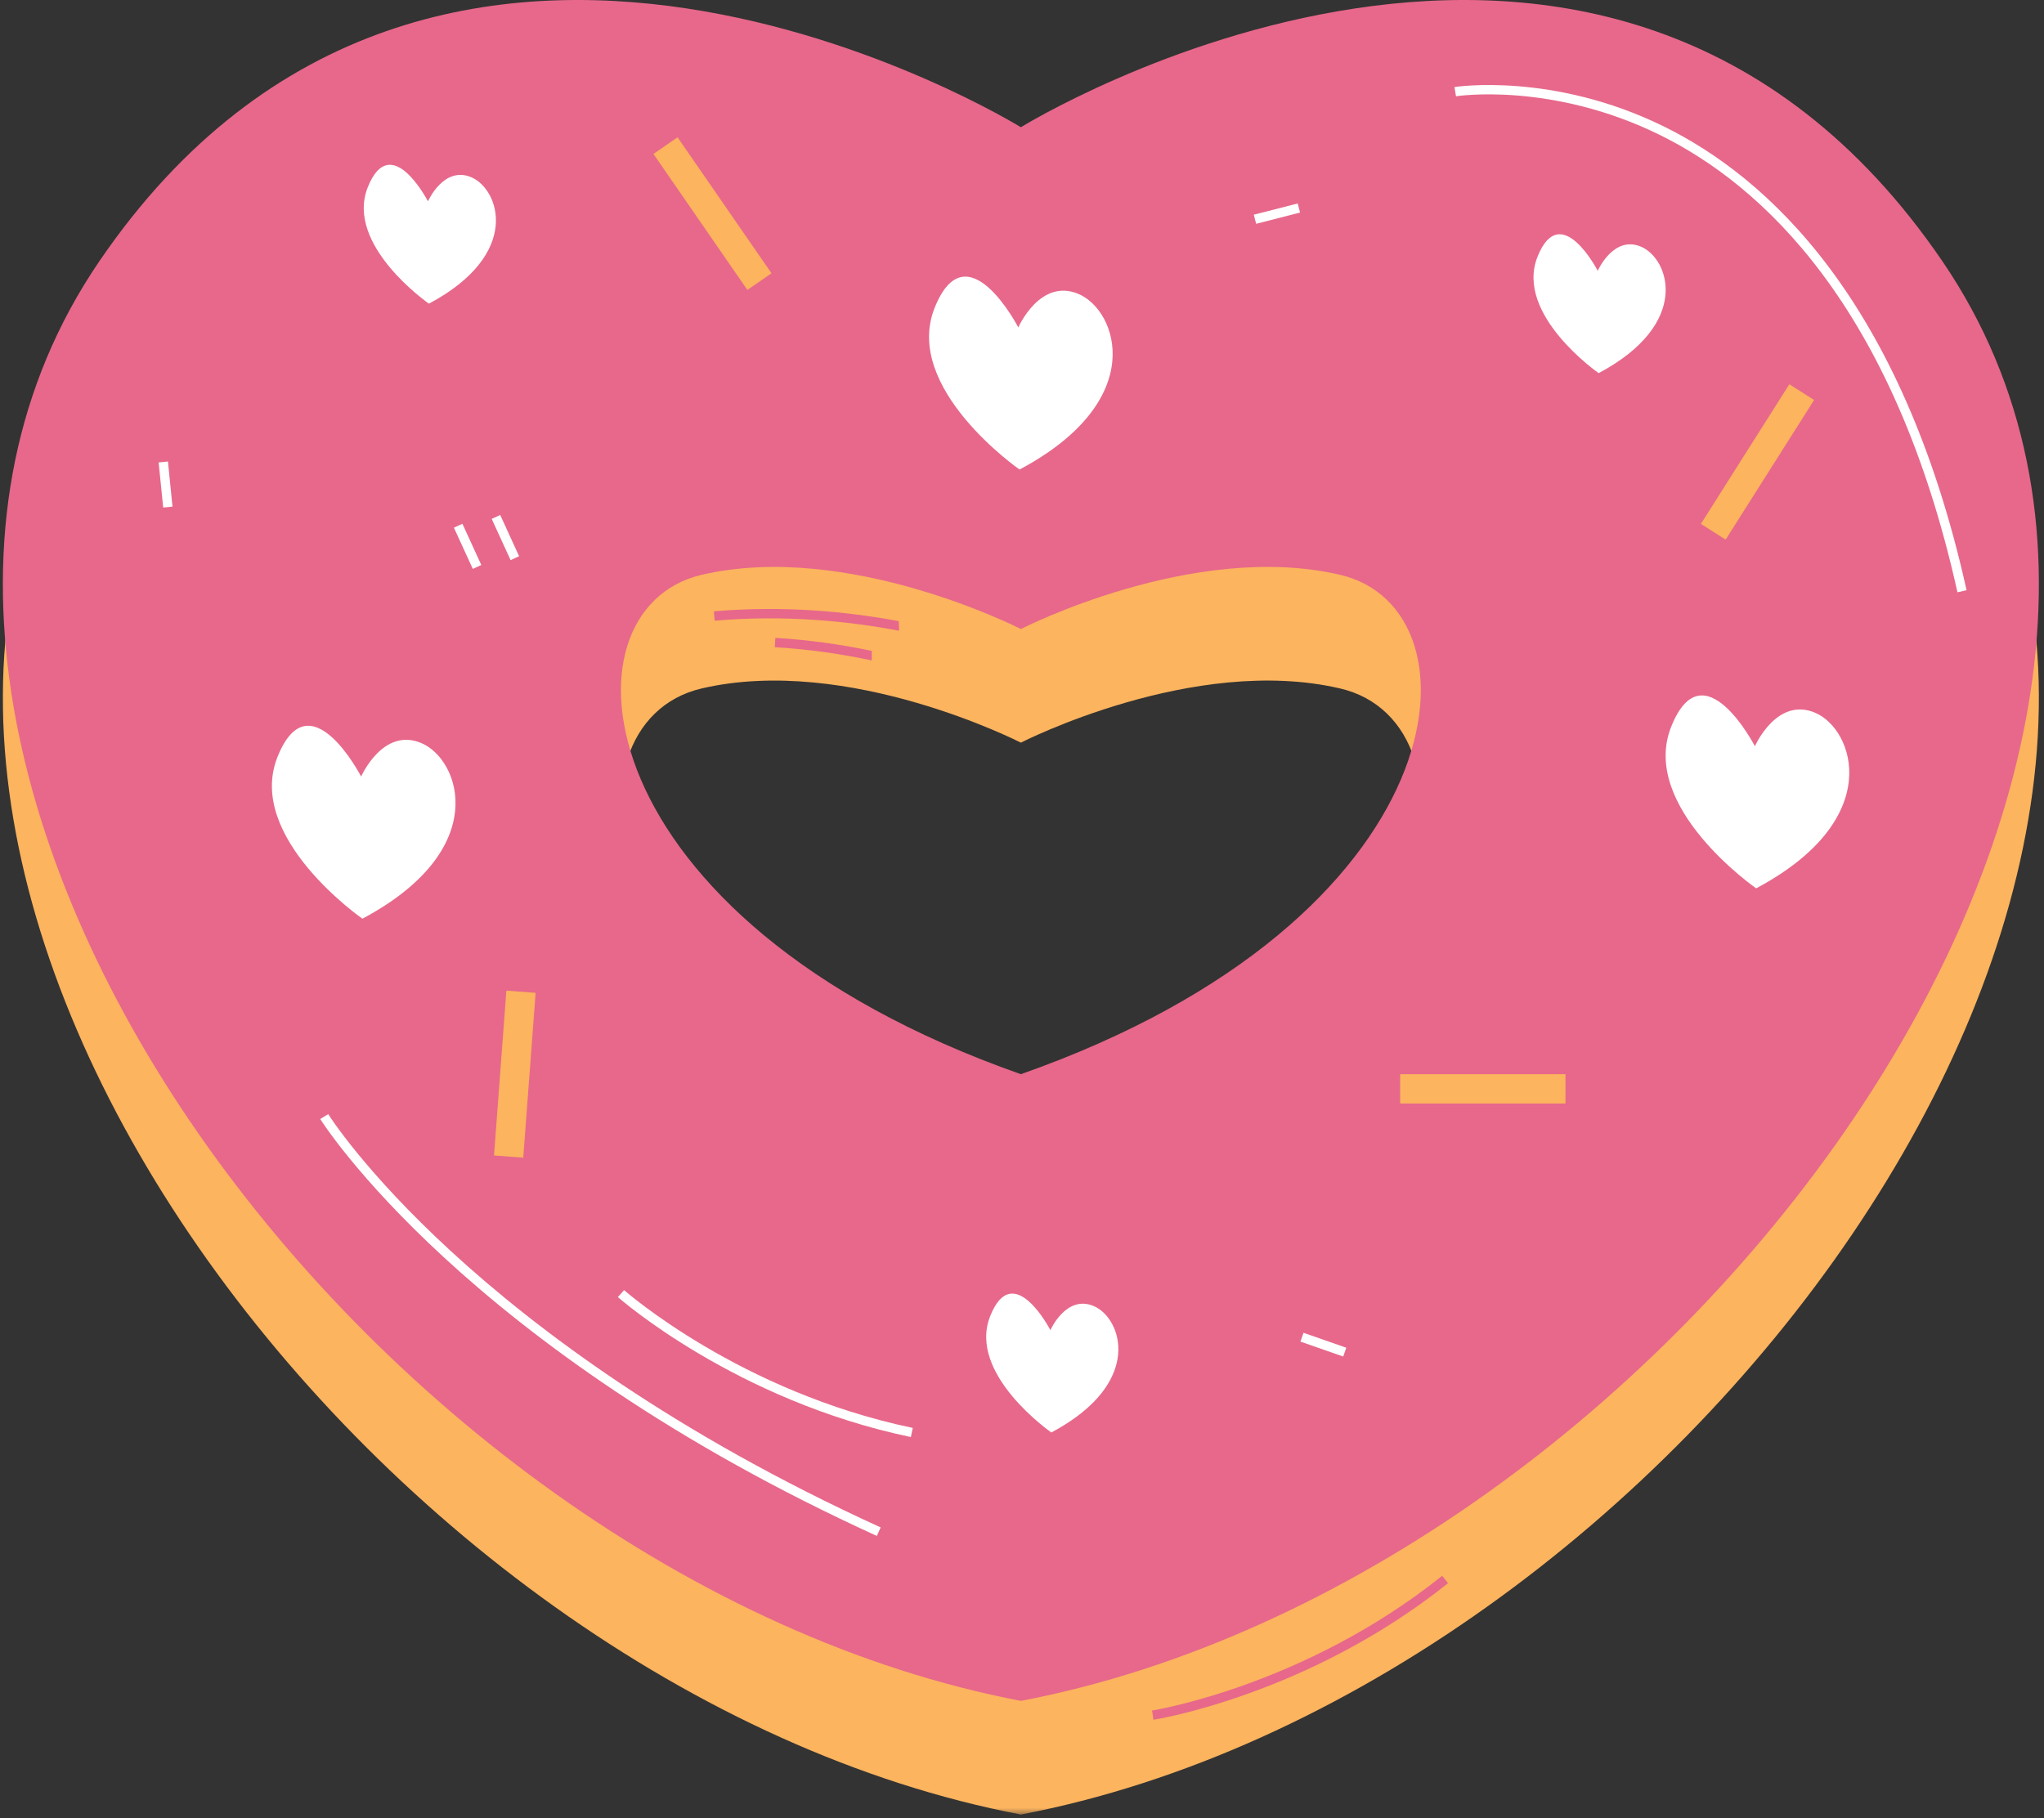<svg width="299" height="266" viewBox="0 0 299 266" fill="none" xmlns="http://www.w3.org/2000/svg">
<rect x="0" y="0" width="299" height="266" fill="#333333" stroke="none"/>
<mask id="mask0_371_16943" style="mask-type:luminance" maskUnits="userSpaceOnUse" x="0" y="16" width="299" height="250">
<path d="M0 16.462H299V265.514H0V16.462Z" fill="white"/>
</mask>
<g mask="url(#mask0_371_16943)">
<path d="M284.164 54.887C234.75 -17.66 149.334 35.238 149.334 35.238C149.334 35.238 63.923 -17.66 14.505 54.887C-34.918 127.439 54.256 247.343 149.334 265.485C244.417 247.343 333.587 127.439 284.164 54.887ZM149.334 173.79C84.874 151.117 81.115 105.777 102.6 100.737C124.084 95.701 149.334 108.658 149.334 108.658C149.334 108.658 174.581 95.697 196.073 100.737C217.558 105.777 213.799 151.117 149.334 173.79Z" fill="#FCB45E"/>
</g>
<path d="M284.164 38.261C234.75 -34.282 149.334 18.616 149.334 18.616C149.334 18.616 63.923 -34.282 14.505 38.261C-34.918 110.813 54.256 230.721 149.334 248.855C244.417 230.721 333.587 110.813 284.164 38.261ZM149.334 157.164C84.874 134.491 81.115 89.147 102.6 84.111C124.084 79.076 149.334 92.032 149.334 92.032C149.334 92.032 174.581 79.067 196.073 84.111C217.558 89.147 213.799 134.491 149.334 157.164Z" fill="#E7688B"/>
<path d="M148.958 47.904C148.958 47.904 152.151 40.601 157.793 43.018C163.435 45.431 168.127 58.577 149.144 68.697C149.144 68.697 132.033 56.819 136.713 45.055C141.401 33.29 148.958 47.904 148.958 47.904Z" fill="white"/>
<path d="M52.83 113.617C52.83 113.617 56.022 106.318 61.664 108.731C67.306 111.144 71.998 124.295 53.016 134.414C53.016 134.414 35.904 122.533 40.584 110.768C45.268 99.004 52.83 113.617 52.83 113.617Z" fill="white"/>
<path d="M256.71 109.18C256.71 109.18 259.902 101.877 265.544 104.29C271.186 106.706 275.878 119.853 256.895 129.973C256.895 129.973 239.78 118.095 244.464 106.331C249.144 94.566 256.71 109.18 256.71 109.18Z" fill="white"/>
<path d="M233.719 39.62C233.719 39.62 236.018 34.362 240.08 36.103C244.141 37.845 247.52 47.31 233.856 54.593C233.856 54.593 221.538 46.037 224.908 37.571C228.279 29.1 233.719 39.62 233.719 39.62Z" fill="white"/>
<path d="M62.605 29.459C62.605 29.459 64.905 24.201 68.966 25.943C73.028 27.681 76.407 37.146 62.743 44.429C62.743 44.429 50.424 35.877 53.795 27.406C57.166 18.939 62.605 29.459 62.605 29.459Z" fill="white"/>
<path d="M153.656 194.615C153.656 194.615 155.956 189.358 160.017 191.099C164.079 192.833 167.457 202.302 153.793 209.585C153.793 209.585 141.475 201.033 144.846 192.562C148.212 184.088 153.656 194.615 153.656 194.615Z" fill="white"/>
<path d="M286.34 86.657C276.976 44.493 257.528 27.01 242.862 19.772C226.987 11.935 213.125 14.065 212.984 14.085L212.766 12.736C212.899 12.711 227.133 10.505 243.391 18.503C258.357 25.862 278.18 43.612 287.673 86.35L286.34 86.657Z" fill="white"/>
<path d="M128.262 224.72C67.895 197.177 47.046 164.05 46.844 163.723L48.012 163.007C48.214 163.335 68.886 196.127 128.828 223.479L128.262 224.72Z" fill="white"/>
<path d="M133.242 210.252C107.575 204.901 90.549 189.924 90.383 189.774L91.292 188.756C91.462 188.905 108.23 203.644 133.521 208.918L133.242 210.252Z" fill="white"/>
<path d="M211.823 231.631C191.341 248.011 168.956 251.591 168.73 251.62L168.523 250.27C168.742 250.233 190.784 246.697 210.962 230.56L211.823 231.631Z" fill="#E7688B"/>
<path d="M66.398 77.204L67.643 76.634L70.407 82.664L69.163 83.238L66.398 77.204Z" fill="white"/>
<path d="M71.926 75.919L73.175 75.349L75.935 81.379L74.69 81.949L71.926 75.919Z" fill="white"/>
<path d="M190.23 196.289L190.683 195L196.939 197.186L196.491 198.475L190.23 196.289Z" fill="white"/>
<path d="M23.207 67.659L24.569 67.522L25.232 74.121L23.87 74.258L23.207 67.659Z" fill="white"/>
<path d="M183.41 31.415L189.832 29.77L190.171 31.1L183.75 32.745L183.41 31.415Z" fill="white"/>
<path d="M131.471 90.881C123.865 89.462 114.566 88.569 104.426 89.446L104.547 90.812C114.687 89.935 123.966 90.852 131.519 92.283L131.471 90.881Z" fill="#E7688B"/>
<path d="M127.521 95.233C123.136 94.308 118.408 93.625 113.421 93.326L113.336 94.692C118.363 94.987 123.12 95.69 127.521 96.627V95.233Z" fill="#E7688B"/>
<path d="M204.824 157.164H228.996V161.452H204.824V157.164Z" fill="#FCB45E"/>
<path d="M99.114 20.087L112.855 39.983L109.327 42.42L95.586 22.524L99.114 20.087Z" fill="#FCB45E"/>
<path d="M78.352 145.262L76.541 169.377L72.266 169.058L74.072 144.938L78.352 145.262Z" fill="#FCB45E"/>
<path d="M248.809 76.651L261.745 56.222L265.37 58.521L252.43 78.951L248.809 76.651Z" fill="#FCB45E"/>
</svg>
